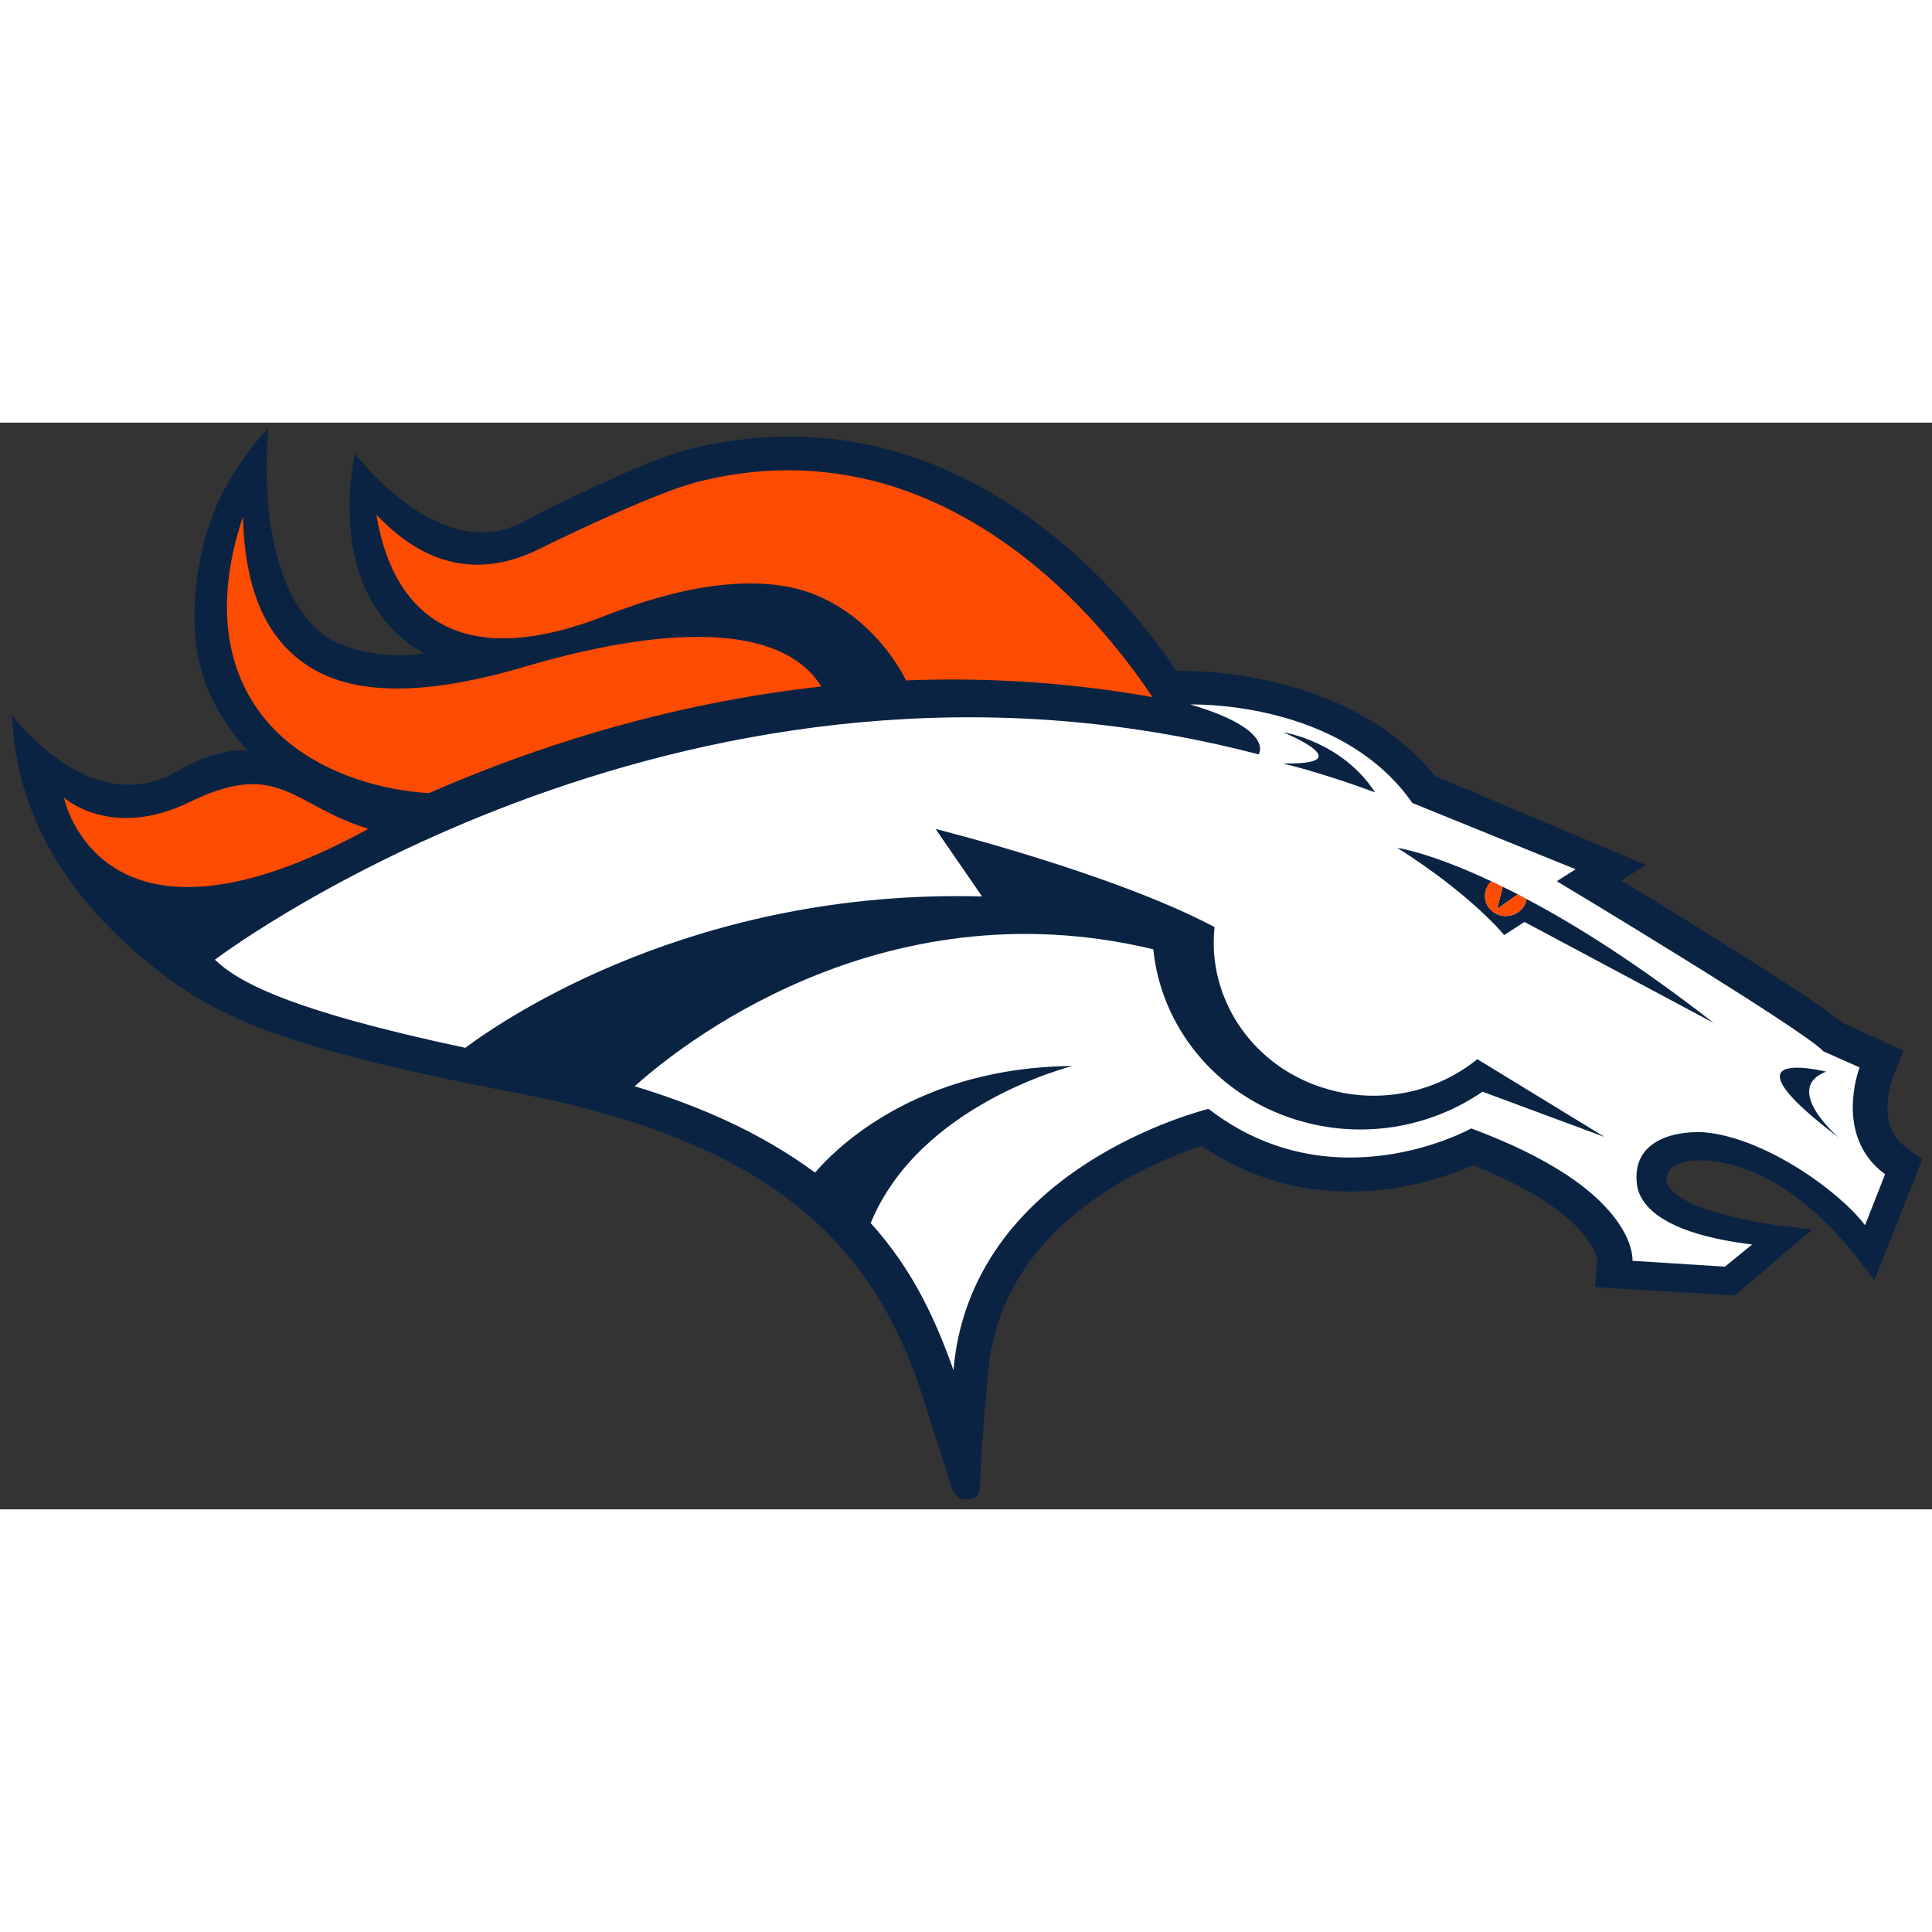 <?xml version="1.0" encoding="UTF-8"?>
<svg xmlns="http://www.w3.org/2000/svg" xmlns:xlink="http://www.w3.org/1999/xlink" width="32px" height="32px" viewBox="0 0 32 18" version="1.1">
<rect x="0" y="0" width="32" height="18" fill="#333333" stroke="none"/>
<g id="surface1">
<path style=" stroke:none;fill-rule:nonzero;fill:rgb(3.922%,13.725%,26.275%);fill-opacity:1;" d="M 16.23 17.648 C 16.23 17.66 16.215 17.738 16.184 17.77 C 16.152 17.805 16.105 17.816 16.059 17.828 C 15.984 17.844 15.91 17.828 15.852 17.785 C 15.801 17.75 15.773 17.699 15.77 17.652 C 15.77 17.652 15.77 17.652 15.77 17.648 L 15.766 17.648 L 15.215 15.926 C 14.902 15.039 14.434 14.09 13.523 13.25 C 12.426 12.234 10.805 11.535 8.57 11.105 C 6.625 10.734 5.344 10.41 4.414 10.066 C 3.527 9.734 3 9.387 2.488 8.973 C 1.176 7.91 0.262 6.555 0.203 4.848 C 0.203 4.848 1.508 6.613 2.941 5.77 C 3.617 5.371 4.105 5.43 4.105 5.43 C 3.664 4.965 3.34 4.355 3.25 3.695 C 3.184 3.164 3.227 2.578 3.387 1.949 C 3.656 0.879 4.441 0.098 4.449 0.086 C 4.449 0.086 4.141 2.656 5.426 3.566 C 6.215 3.992 7.027 3.82 7.027 3.82 C 7.027 3.82 5.961 3.348 5.812 1.832 C 5.746 1.164 5.852 0.641 5.879 0.508 C 5.879 0.508 7.285 2.406 8.695 1.629 C 9.012 1.453 10.676 0.629 11.395 0.445 C 12.445 0.18 13.488 0.16 14.492 0.391 C 15.324 0.582 16.137 0.945 16.906 1.473 C 18.281 2.414 19.168 3.633 19.488 4.113 C 19.488 4.113 22.254 4 23.766 5.848 L 23.766 5.852 L 27.266 7.328 L 26.871 7.57 L 26.852 7.582 L 26.871 7.594 C 28.004 8.281 29.984 9.504 30.523 9.941 L 30.523 9.945 L 30.527 9.945 L 31.527 10.402 L 31.344 10.867 C 31.332 10.898 31.062 11.641 31.574 12.008 L 31.832 12.195 C 31.832 12.195 31.836 12.195 31.836 12.199 L 31.836 12.203 L 31.047 14.203 L 30.848 13.945 C 29.75 12.496 28.711 12.227 28.188 12.219 C 27.598 12.207 27.555 12.508 27.629 12.637 C 27.867 13.059 29.191 13.273 29.68 13.324 C 29.68 13.324 30.008 13.363 30.016 13.363 L 28.738 14.457 L 26.426 14.32 L 26.418 14.316 L 26.418 14.309 L 26.457 13.875 L 26.457 13.871 C 26.445 13.789 26.289 13.047 24.398 12.301 L 24.395 12.301 L 24.387 12.305 C 24.066 12.445 23.406 12.691 22.598 12.73 C 21.621 12.781 20.719 12.531 19.91 11.984 L 19.902 11.98 L 19.895 11.98 C 19.57 12.09 18.93 12.328 18.293 12.75 C 17.102 13.531 16.453 14.551 16.363 15.785 C 16.363 15.785 16.262 16.805 16.227 17.648 "/>
<path style=" stroke:none;fill-rule:nonzero;fill:rgb(100%,100%,100%);fill-opacity:1;" d="M 19.715 4.668 C 20.535 4.91 20.789 5.152 20.852 5.312 C 20.895 5.418 20.852 5.484 20.852 5.488 L 20.848 5.496 L 20.836 5.492 C 11.512 3.059 3.879 8.656 3.559 8.895 C 3.926 9.25 4.75 9.727 7.707 10.355 C 8.367 9.863 11.516 7.719 16.266 7.848 L 15.496 6.73 C 15.496 6.73 18.438 7.465 20.117 8.355 C 19.988 9.547 20.758 10.695 22 11.043 C 22.891 11.297 23.812 11.078 24.469 10.543 L 26.578 11.832 L 24.555 11.082 C 23.691 11.676 22.555 11.883 21.469 11.547 C 20.121 11.129 19.23 9.992 19.102 8.723 C 14.543 7.629 11.184 10.387 10.512 10.992 C 11.055 11.156 11.555 11.344 12.008 11.551 C 12.562 11.805 13.062 12.098 13.5 12.422 C 13.836 12.027 15.184 10.676 17.766 10.656 C 17.766 10.656 15.23 11.281 14.422 13.258 C 15.141 14.055 15.508 14.895 15.793 15.695 C 15.855 14.934 16.113 14.234 16.555 13.613 C 16.914 13.109 17.398 12.656 17.996 12.27 C 19.008 11.613 20.004 11.371 20.012 11.367 L 20.02 11.367 L 20.023 11.371 C 22.078 12.953 24.336 11.707 24.359 11.695 L 24.363 11.691 L 24.371 11.691 C 25 11.926 25.535 12.184 25.957 12.465 C 26.293 12.688 26.559 12.926 26.746 13.172 C 27.035 13.551 27.043 13.828 27.039 13.883 L 28.57 13.98 L 29.02 13.613 C 27.629 13.441 27.207 13.027 27.121 12.672 C 26.973 11.816 27.883 11.711 28.301 11.762 C 29.27 11.883 30.449 12.715 30.891 13.293 L 31.223 12.449 C 30.773 12.121 30.684 11.656 30.688 11.324 C 30.691 10.996 30.781 10.73 30.801 10.68 L 30.203 10.414 L 30.199 10.41 C 29.832 10.027 25.844 7.629 25.801 7.605 L 25.789 7.594 L 25.801 7.586 L 26.098 7.398 L 23.395 6.301 L 23.391 6.301 L 23.391 6.297 C 22.293 4.727 20.129 4.664 19.715 4.668 Z M 21.254 5.129 C 21.254 5.129 22.219 5.27 22.777 6.125 C 22.25 5.93 21.672 5.746 21.242 5.645 C 22.582 5.672 21.254 5.129 21.254 5.129 Z M 23.145 7.043 C 23.145 7.043 23.68 7.117 24.703 7.598 C 24.645 7.652 24.602 7.73 24.598 7.816 C 24.582 7.996 24.723 8.156 24.914 8.172 C 25.098 8.184 25.258 8.059 25.285 7.891 C 26.102 8.32 27.137 8.973 28.387 9.945 L 25.25 8.27 L 24.914 8.488 C 24.914 8.488 24.387 7.832 23.145 7.043 Z M 24.891 7.688 C 24.973 7.727 25.055 7.77 25.141 7.812 L 24.797 8.055 Z M 29.766 10.684 C 29.984 10.684 30.246 10.75 30.246 10.75 C 29.508 11.031 30.457 11.844 30.457 11.844 C 29.164 10.863 29.406 10.684 29.766 10.684 Z M 29.766 10.684 "/>
<path style=" stroke:none;fill-rule:nonzero;fill:rgb(98.824%,29.804%,0.784%);fill-opacity:1;" d="M 13.008 0.789 C 12.523 0.793 12.035 0.859 11.543 0.984 C 10.906 1.148 9.469 1.824 8.93 2.094 C 7.512 2.797 6.594 1.887 6.25 1.543 L 6.234 1.527 C 6.266 1.715 6.332 2.055 6.488 2.398 C 6.684 2.832 6.969 3.148 7.332 3.344 C 7.984 3.691 8.887 3.645 10.023 3.199 C 11.285 2.703 12.348 2.551 13.176 2.746 C 13.918 2.926 14.605 3.492 15.008 4.27 C 16.379 4.215 17.754 4.309 19.09 4.547 C 18.406 3.527 17.578 2.656 16.695 2.027 C 15.973 1.512 15.215 1.152 14.438 0.957 C 13.969 0.844 13.492 0.785 13.008 0.789 Z M 4.023 1.562 C 3.523 3.051 3.762 4.234 4.488 5.023 C 5.062 5.652 6.039 6.07 7.105 6.137 C 9.23 5.207 11.418 4.613 13.602 4.371 C 13.008 3.402 11.266 3.285 8.691 4.043 C 7.031 4.531 5.855 4.523 5.098 4.027 C 4.449 3.602 4.059 2.848 4.023 1.562 Z M 4.148 5.988 C 3.879 5.996 3.562 6.078 3.148 6.281 C 1.84 6.922 1.059 6.211 1.059 6.211 C 1.059 6.211 1.656 9.168 6.102 6.727 C 5.215 6.461 4.836 5.973 4.148 5.988 Z M 24.703 7.598 C 24.645 7.652 24.602 7.73 24.594 7.816 C 24.582 7.996 24.723 8.156 24.914 8.172 C 25.098 8.184 25.258 8.059 25.285 7.891 C 25.234 7.863 25.188 7.836 25.141 7.812 L 24.797 8.055 L 24.891 7.688 C 24.828 7.656 24.766 7.625 24.703 7.598 Z M 24.703 7.598 "/>
</g>
</svg>
